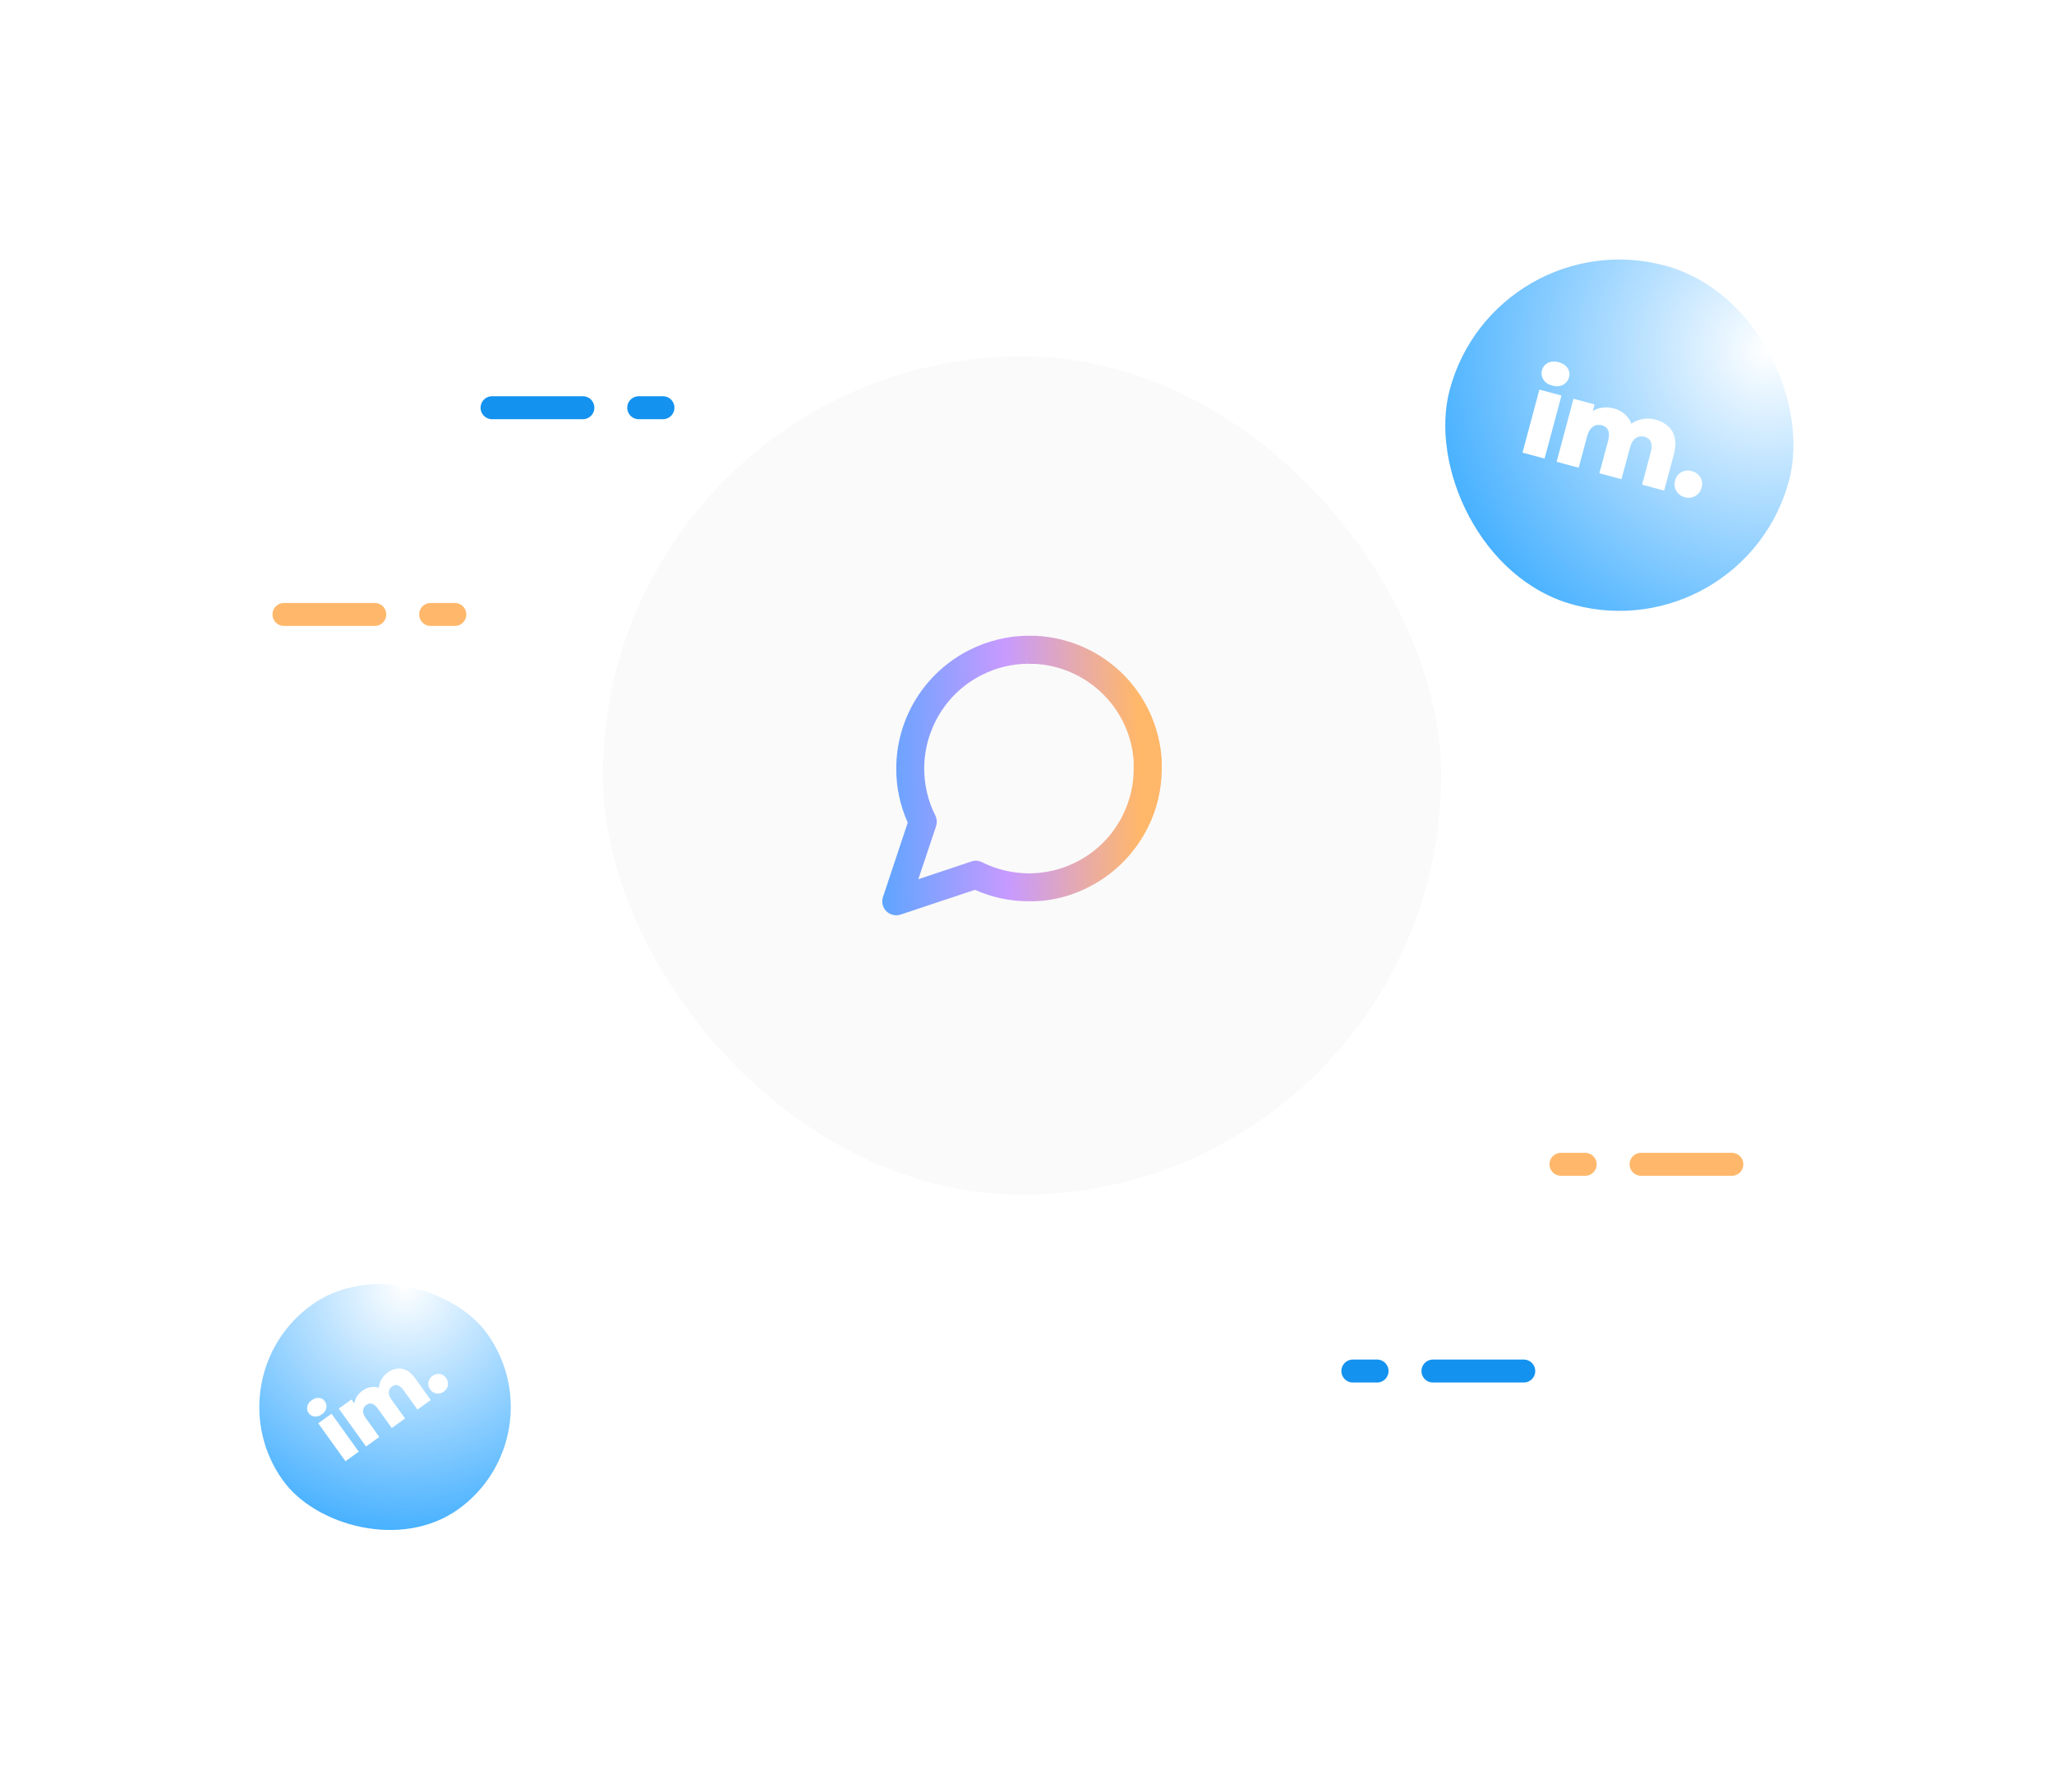 <svg width="196" height="171" viewBox="0 0 196 171" fill="none" xmlns="http://www.w3.org/2000/svg">
<line x1="1.096" y1="-1.096" x2="3.405" y2="-1.096" transform="matrix(-1 0 0 1 64.356 40)" stroke="#1492EF" stroke-width="2.192" stroke-linecap="round"/>
<line x1="1.096" y1="-1.096" x2="9.761" y2="-1.096" transform="matrix(-1 0 0 1 56.715 40)" stroke="#1492EF" stroke-width="2.192" stroke-linecap="round"/>
<line x1="1.096" y1="-1.096" x2="3.405" y2="-1.096" transform="matrix(-1 0 0 1 44.498 59.726)" stroke="#FFB86B" stroke-width="2.192" stroke-linecap="round"/>
<line x1="1.096" y1="-1.096" x2="9.761" y2="-1.096" transform="matrix(-1 0 0 1 36.857 59.726)" stroke="#FFB86B" stroke-width="2.192" stroke-linecap="round"/>
<line x1="1.096" y1="-1.096" x2="3.405" y2="-1.096" transform="matrix(1 0 0 -1 127.999 129.726)" stroke="#1492EF" stroke-width="2.192" stroke-linecap="round"/>
<line x1="1.096" y1="-1.096" x2="9.761" y2="-1.096" transform="matrix(1 0 0 -1 135.641 129.726)" stroke="#1492EF" stroke-width="2.192" stroke-linecap="round"/>
<line x1="1.096" y1="-1.096" x2="3.405" y2="-1.096" transform="matrix(1 0 0 -1 147.858 110)" stroke="#FFB86B" stroke-width="2.192" stroke-linecap="round"/>
<line x1="1.096" y1="-1.096" x2="9.761" y2="-1.096" transform="matrix(1 0 0 -1 155.499 110)" stroke="#FFB86B" stroke-width="2.192" stroke-linecap="round"/>
<g filter="url(#filter0_d_1417_9790)">
<rect x="142.675" y="9" width="33.518" height="33.518" rx="16.759" transform="rotate(15 142.675 9)" fill="url(#paint0_radial_1417_9790)"/>
<path d="M145.283 31.19L146.895 25.178L149.002 25.742L147.391 31.755L145.283 31.19ZM148.127 24.794C147.742 24.692 147.46 24.501 147.281 24.223C147.102 23.945 147.055 23.647 147.14 23.329C147.225 23.011 147.415 22.777 147.709 22.626C148.003 22.475 148.343 22.451 148.727 22.554C149.112 22.657 149.395 22.843 149.576 23.114C149.759 23.377 149.808 23.668 149.723 23.986C149.633 24.318 149.441 24.564 149.145 24.723C148.858 24.875 148.519 24.899 148.127 24.794ZM158.009 28.049C158.475 28.174 158.863 28.381 159.174 28.67C159.494 28.954 159.705 29.32 159.807 29.767C159.917 30.217 159.888 30.752 159.722 31.373L158.8 34.812L156.693 34.247L157.522 31.152C157.637 30.723 157.639 30.391 157.528 30.155C157.418 29.912 157.223 29.753 156.942 29.677C156.742 29.624 156.548 29.623 156.36 29.676C156.172 29.728 156.006 29.843 155.864 30.018C155.724 30.187 155.612 30.427 155.529 30.737L154.729 33.721L152.621 33.156L153.451 30.061C153.566 29.633 153.567 29.3 153.456 29.064C153.355 28.823 153.159 28.664 152.871 28.586C152.664 28.531 152.466 28.529 152.278 28.582C152.097 28.637 151.931 28.751 151.782 28.925C151.641 29.093 151.53 29.333 151.446 29.643L150.647 32.627L148.539 32.063L150.15 26.05L152.158 26.588L151.709 28.263L151.438 27.679C151.774 27.31 152.164 27.069 152.606 26.958C153.05 26.839 153.509 26.843 153.982 26.97C154.522 27.114 154.957 27.382 155.289 27.772C155.63 28.156 155.792 28.66 155.776 29.282L155.127 28.953C155.472 28.522 155.896 28.228 156.398 28.069C156.91 27.905 157.447 27.898 158.009 28.049ZM160.769 35.447C160.414 35.352 160.147 35.153 159.966 34.851C159.785 34.549 159.744 34.217 159.841 33.854C159.942 33.477 160.144 33.21 160.448 33.054C160.753 32.89 161.083 32.856 161.438 32.951C161.793 33.046 162.062 33.241 162.245 33.535C162.429 33.823 162.471 34.155 162.37 34.532C162.273 34.894 162.071 35.161 161.763 35.333C161.456 35.504 161.124 35.542 160.769 35.447Z" fill="white"/>
</g>
<g filter="url(#filter1_d_1417_9790)">
<rect x="20" y="119.504" width="23.995" height="23.995" rx="11.997" transform="rotate(-35.658 20 119.504)" fill="url(#paint1_radial_1417_9790)"/>
<path d="M32.966 127.429L30.368 123.808L31.637 122.898L34.235 126.518L32.966 127.429ZM30.715 122.952C30.484 123.118 30.25 123.188 30.015 123.161C29.78 123.134 29.594 123.025 29.456 122.833C29.319 122.642 29.275 122.431 29.325 122.199C29.375 121.968 29.515 121.769 29.747 121.603C29.979 121.437 30.21 121.365 30.442 121.387C30.671 121.405 30.854 121.51 30.992 121.702C31.135 121.902 31.184 122.12 31.137 122.356C31.092 122.584 30.951 122.783 30.715 122.952ZM37.002 118.958C37.282 118.757 37.573 118.636 37.874 118.595C38.177 118.546 38.475 118.596 38.769 118.742C39.068 118.885 39.351 119.144 39.62 119.518L41.105 121.589L39.836 122.5L38.499 120.636C38.313 120.378 38.13 120.226 37.949 120.18C37.765 120.13 37.588 120.166 37.419 120.288C37.299 120.374 37.211 120.481 37.154 120.609C37.098 120.737 37.086 120.881 37.119 121.039C37.148 121.193 37.23 121.364 37.364 121.551L38.654 123.348L37.385 124.259L36.047 122.395C35.862 122.137 35.679 121.985 35.498 121.939C35.318 121.886 35.141 121.922 34.968 122.046C34.843 122.136 34.752 122.245 34.696 122.373C34.644 122.498 34.632 122.641 34.66 122.803C34.69 122.957 34.772 123.128 34.906 123.315L36.195 125.112L34.926 126.022L32.329 122.402L33.538 121.534L34.261 122.543L33.815 122.428C33.763 122.074 33.807 121.749 33.946 121.454C34.081 121.154 34.292 120.902 34.577 120.698C34.902 120.465 35.248 120.345 35.614 120.338C35.981 120.324 36.334 120.462 36.671 120.754L36.194 120.964C36.113 120.577 36.142 120.209 36.282 119.859C36.423 119.501 36.663 119.201 37.002 118.958ZM42.35 120.787C42.136 120.94 41.905 120.998 41.656 120.961C41.407 120.924 41.204 120.797 41.047 120.578C40.884 120.351 40.828 120.118 40.879 119.879C40.927 119.636 41.058 119.437 41.272 119.284C41.486 119.131 41.715 119.07 41.962 119.103C42.204 119.131 42.407 119.259 42.57 119.486C42.727 119.704 42.783 119.937 42.738 120.185C42.693 120.433 42.564 120.634 42.35 120.787Z" fill="white"/>
</g>
<rect x="57.526" y="34" width="80" height="80" rx="40" fill="#FAFAFA"/>
<path d="M85.525 87.333C85.179 87.333 84.832 87.2 84.579 86.947C84.219 86.587 84.099 86.067 84.259 85.587L86.619 78.493C85.899 76.88 85.512 75.107 85.525 73.333C85.525 70.987 86.179 68.68 87.419 66.68C88.659 64.68 90.419 63.067 92.525 62.013C94.272 61.133 96.299 60.64 98.192 60.667H98.859C102.046 60.84 104.966 62.147 107.179 64.347C109.379 66.547 110.686 69.48 110.859 72.587V73.333C110.859 75.293 110.406 77.253 109.512 79C108.459 81.093 106.846 82.867 104.846 84.107C102.832 85.347 100.539 86.04 98.165 86C96.406 86 94.645 85.627 93.032 84.907L85.939 87.267C85.805 87.32 85.659 87.333 85.512 87.333H85.525ZM98.165 63.333C96.632 63.333 95.099 63.693 93.725 64.387C92.059 65.213 90.659 66.493 89.686 68.08C88.712 69.667 88.192 71.48 88.192 73.333C88.192 74.88 88.552 76.427 89.246 77.8C89.406 78.12 89.432 78.48 89.326 78.827L87.632 83.893L92.699 82.2C93.032 82.08 93.406 82.12 93.725 82.28C95.099 82.973 96.659 83.333 98.192 83.333C100.059 83.333 101.872 82.813 103.446 81.84C105.032 80.867 106.299 79.467 107.126 77.813C107.819 76.427 108.192 74.893 108.179 73.347V72.68C108.046 70.293 107.019 67.987 105.272 66.253C103.539 64.52 101.219 63.48 98.766 63.347H98.179C98.179 63.347 98.165 63.347 98.152 63.347L98.165 63.333Z" fill="url(#paint2_linear_1417_9790)"/>
<defs>
<filter id="filter0_d_1417_9790" x="110" y="-3" width="89.051" height="89.051" filterUnits="userSpaceOnUse" color-interpolation-filters="sRGB">
<feFlood flood-opacity="0" result="BackgroundImageFix"/>
<feColorMatrix in="SourceAlpha" type="matrix" values="0 0 0 0 0 0 0 0 0 0 0 0 0 0 0 0 0 0 127 0" result="hardAlpha"/>
<feOffset dy="12"/>
<feGaussianBlur stdDeviation="12"/>
<feComposite in2="hardAlpha" operator="out"/>
<feColorMatrix type="matrix" values="0 0 0 0 0 0 0 0 0 0.283 0 0 0 0 1 0 0 0 0.16 0"/>
<feBlend mode="normal" in2="BackgroundImageFix" result="effect1_dropShadow_1417_9790"/>
<feBlend mode="normal" in="SourceGraphic" in2="effect1_dropShadow_1417_9790" result="shape"/>
</filter>
<filter id="filter1_d_1417_9790" x="-4" y="93.516" width="81.484" height="81.484" filterUnits="userSpaceOnUse" color-interpolation-filters="sRGB">
<feFlood flood-opacity="0" result="BackgroundImageFix"/>
<feColorMatrix in="SourceAlpha" type="matrix" values="0 0 0 0 0 0 0 0 0 0 0 0 0 0 0 0 0 0 127 0" result="hardAlpha"/>
<feOffset dy="12"/>
<feGaussianBlur stdDeviation="12"/>
<feComposite in2="hardAlpha" operator="out"/>
<feColorMatrix type="matrix" values="0 0 0 0 0 0 0 0 0 0.283 0 0 0 0 1 0 0 0 0.16 0"/>
<feBlend mode="normal" in2="BackgroundImageFix" result="effect1_dropShadow_1417_9790"/>
<feBlend mode="normal" in="SourceGraphic" in2="effect1_dropShadow_1417_9790" result="shape"/>
</filter>
<radialGradient id="paint0_radial_1417_9790" cx="0" cy="0" r="1" gradientUnits="userSpaceOnUse" gradientTransform="translate(170.956 14.237) rotate(133.698) scale(32.597)">
<stop stop-color="white"/>
<stop offset="1" stop-color="#48B1FF"/>
</radialGradient>
<radialGradient id="paint1_radial_1417_9790" cx="0" cy="0" r="1" gradientUnits="userSpaceOnUse" gradientTransform="translate(40.245 123.253) rotate(133.698) scale(23.335)">
<stop stop-color="white"/>
<stop offset="1" stop-color="#48B1FF"/>
</radialGradient>
<linearGradient id="paint2_linear_1417_9790" x1="84.189" y1="87.333" x2="111.394" y2="86.776" gradientUnits="userSpaceOnUse">
<stop stop-color="#5EA5FF"/>
<stop offset="0.445" stop-color="#C79AFF"/>
<stop offset="0.909" stop-color="#FFB76A"/>
</linearGradient>
</defs>
</svg>
